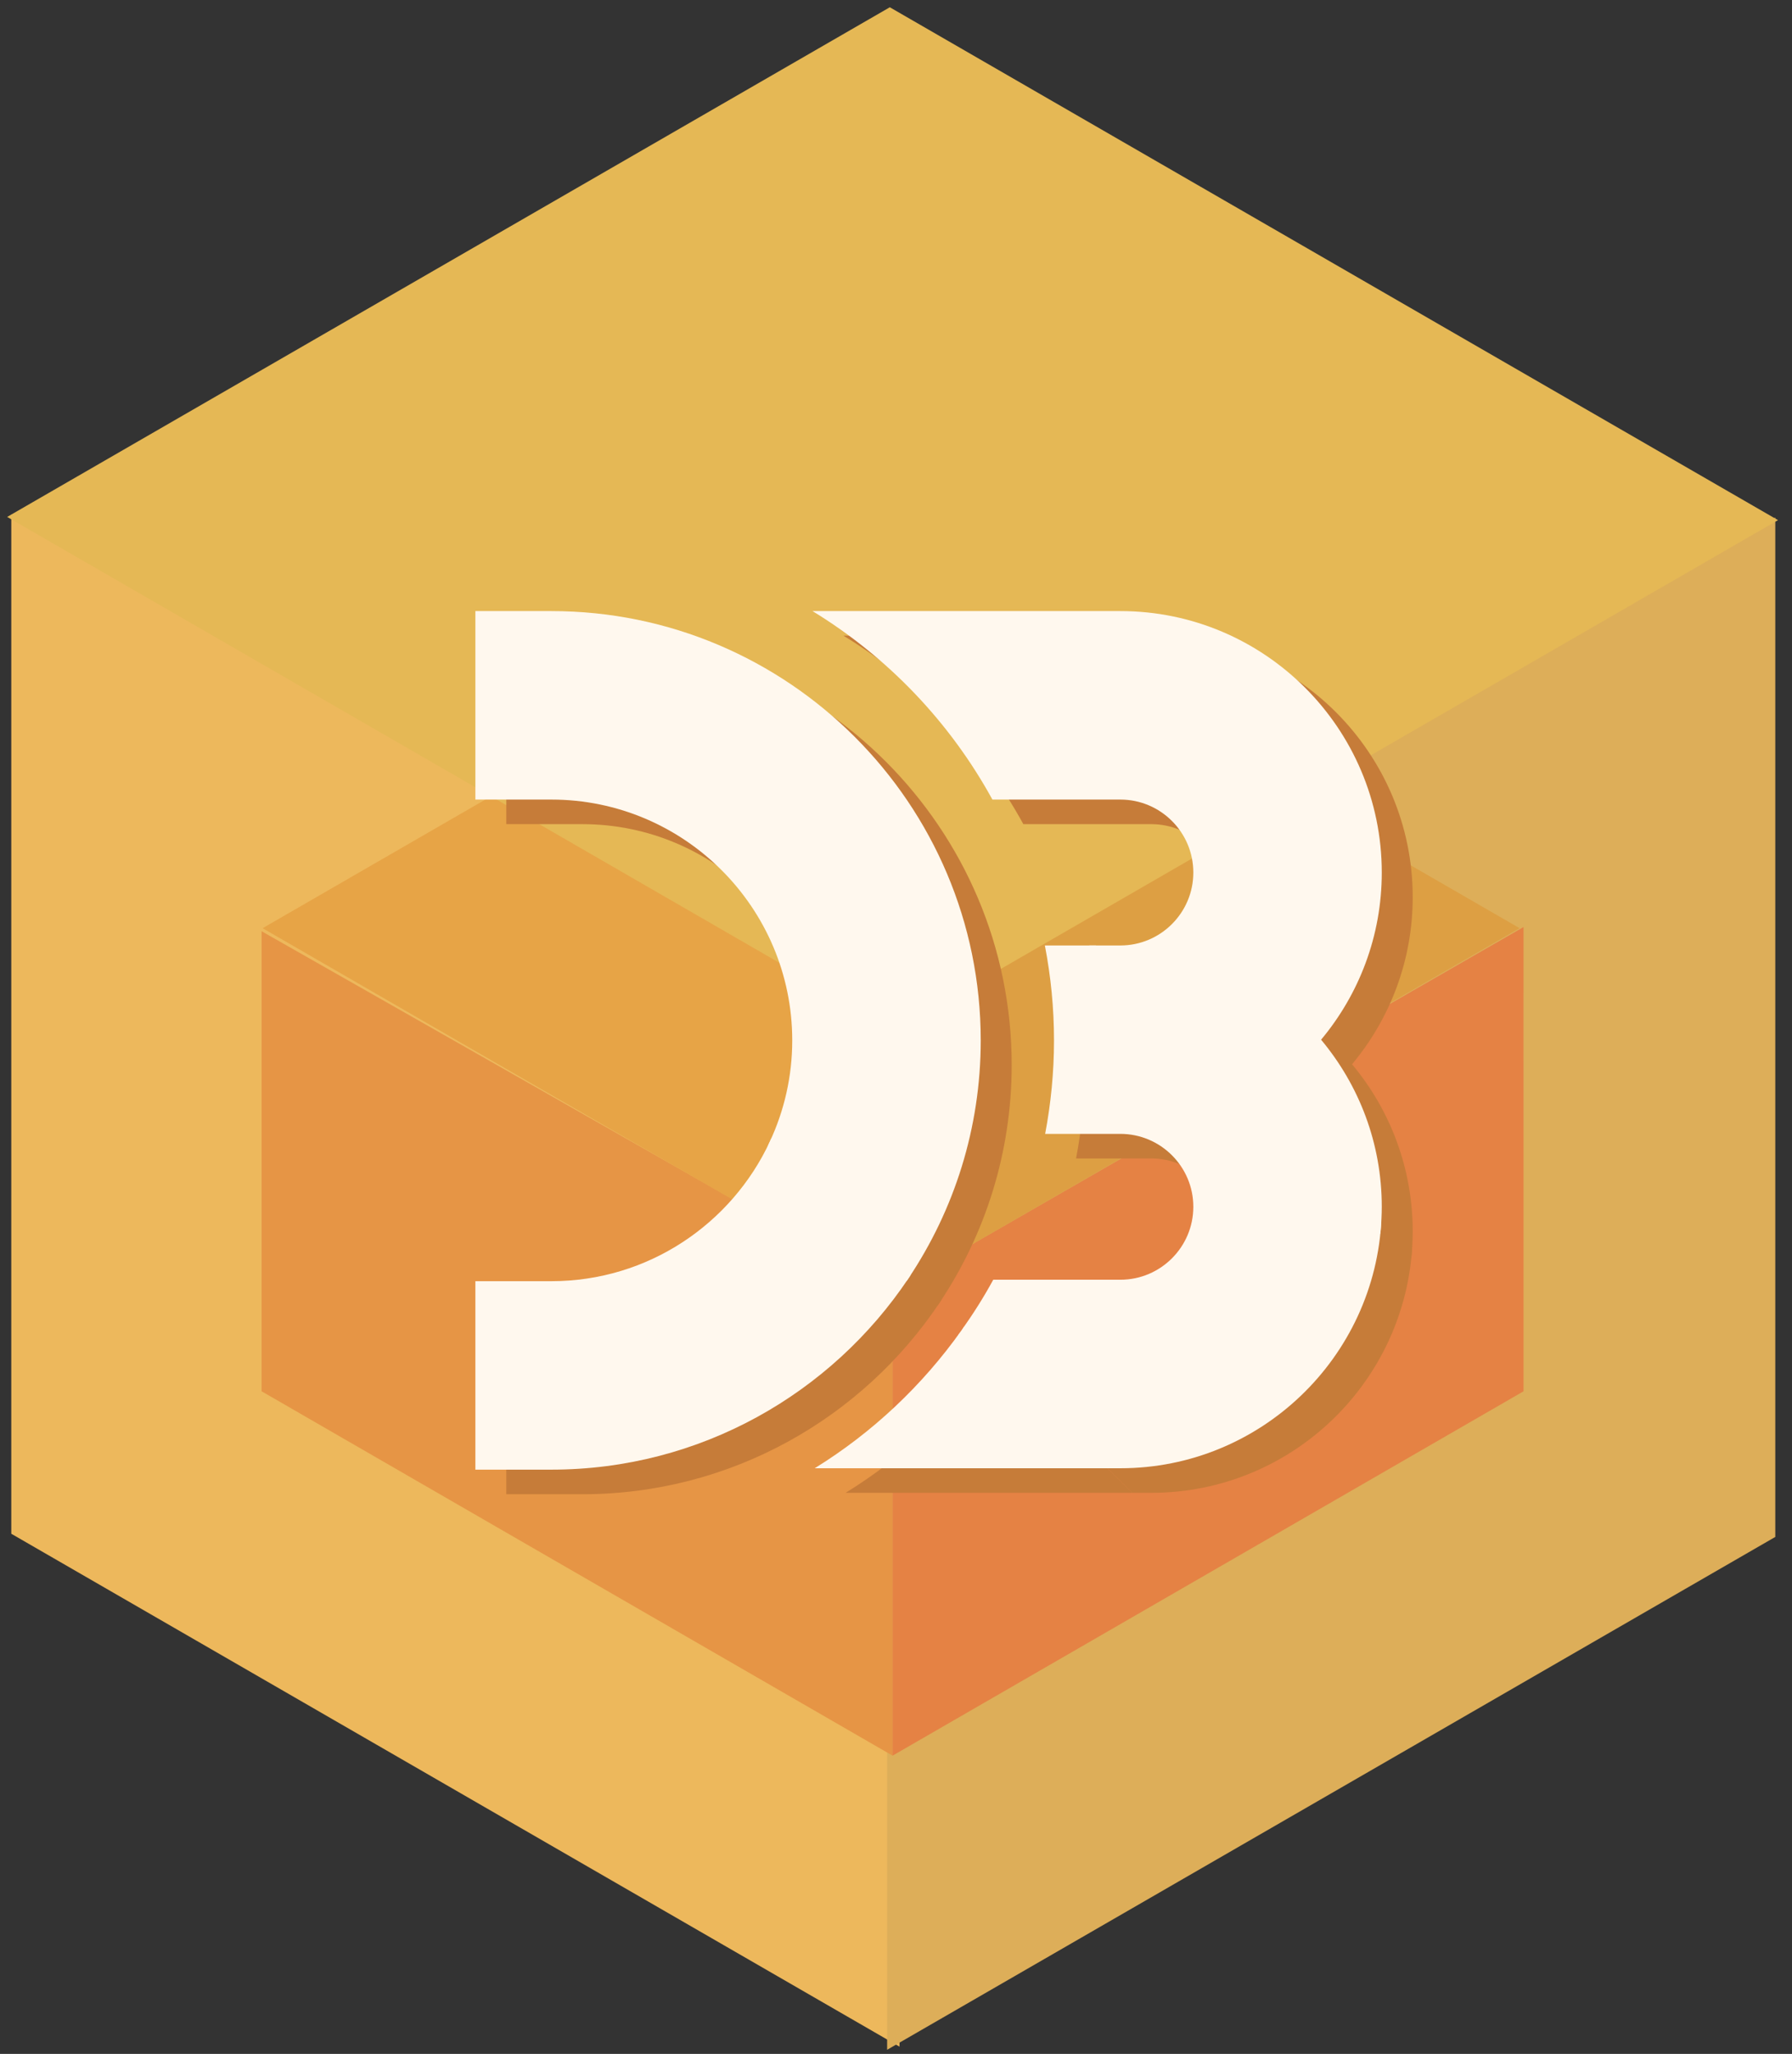 <?xml version="1.0" encoding="utf-8"?>
<!-- Generator: Adobe Illustrator 16.0.0, SVG Export Plug-In . SVG Version: 6.00 Build 0)  -->
<!DOCTYPE svg PUBLIC "-//W3C//DTD SVG 1.1//EN" "http://www.w3.org/Graphics/SVG/1.1/DTD/svg11.dtd">
<svg version="1.1" id="圖層_1" xmlns="http://www.w3.org/2000/svg" xmlns:xlink="http://www.w3.org/1999/xlink" x="0px" y="0px"
	 width="185px" height="212px" viewBox="0 0 185 212" enable-background="new 0 0 185 212" xml:space="preserve">
<rect x="0" y="0" width="185" height="212" fill="#333333" stroke="none"/>
<g>
	<polygon fill="#EDB85C" points="92.859,211.25 1.166,158.312 1.167,53.098 92.859,106.036 	"/>
	<polygon fill="#DDAE59" points="91.584,211.575 183.275,158.639 183.275,53.423 91.584,106.36 	"/>
	<polygon fill="#E69545" points="92.146,181.215 27.008,143.607 27.009,96.122 92.146,133.16 	"/>
	<polygon fill="#E58244" points="92.147,181.215 157.285,143.607 157.283,95.69 92.147,133.16 	"/>
	<polygon fill="#DD9F43" points="91.943,58.317 91.943,133.061 92.146,133.178 156.879,95.807 	"/>
	<polygon fill="#E7A446" points="92.043,58.317 92.043,133.061 91.842,133.178 27.11,95.807 	"/>
	<polygon fill="#E5B855" points="92.435,106.295 0.741,53.357 91.861,0.75 183.555,53.688 	"/>
</g>
<g>
	<path fill="#C67C39" d="M145.697,129.812c0.043-0.408,0.071-0.818,0.096-1.232c0.029-0.49-29.455-28.453-29.455-28.453h-0.707
		C115.629,100.126,145.517,131.639,145.697,129.812L145.697,129.812L145.697,129.812z"/>
	<path fill="#C67C39" d="M82.789,120.104c-0.039,0.088-0.079,0.174-0.119,0.263c-0.041,0.088-0.084,0.176-0.127,0.268
		c-0.94,1.959,13.161,15.74,14.292,14.066c0.056-0.074,0.105-0.152,0.156-0.228c0.058-0.088,0.117-0.17,0.172-0.26
		C98.07,132.837,83.19,119.212,82.789,120.104L82.789,120.104L82.789,120.104z"/>
	<path fill="#C67C39" d="M145.812,128.329c-0.646,14.313-12.485,25.758-26.955,25.758h-1.952l-14.449-14.231
		c1.188-1.676,2.295-3.412,3.276-5.226h13.125c4.154,0,7.533-3.375,7.533-7.528c0-4.15-3.379-7.529-7.533-7.529h-7.766
		c0.592-3.129,0.913-6.354,0.913-9.648c0-3.349-0.327-6.618-0.942-9.797h4.826l29.838,29.389
		C145.763,129.12,145.789,128.729,145.812,128.329L145.812,128.329L145.812,128.329z M60.117,65.611h-7.849v19.456h7.849
		c13.709,0,24.864,11.151,24.864,24.856c0,3.726-0.832,7.267-2.311,10.443l14.323,14.106c4.703-7.033,7.45-15.479,7.45-24.551
		C104.442,85.491,84.557,65.611,60.117,65.611L60.117,65.611L60.117,65.611z"/>
	<path fill="#C67C39" d="M118.856,65.611H87.071c7.767,4.739,14.196,11.46,18.575,19.456h13.211c4.154,0,7.533,3.377,7.533,7.531
		c0,4.152-3.379,7.529-7.533,7.529h-2.967l29.84,29.391c0.068-0.8,0.113-1.599,0.113-2.416c0-6.56-2.354-12.574-6.263-17.25
		c3.908-4.678,6.263-10.695,6.263-17.253C145.843,77.717,133.738,65.611,118.856,65.611L118.856,65.611L118.856,65.611z"/>
	<path fill="#C67C39" d="M116.904,154.087H87.299c5.959-3.678,11.109-8.537,15.154-14.231L116.904,154.087L116.904,154.087z
		 M96.992,134.475l-14.321-14.107c-3.957,8.5-12.576,14.412-22.555,14.412h-7.849v19.453h7.849
		C75.477,154.23,89.035,146.374,96.992,134.475L96.992,134.475L96.992,134.475z"/>
</g>
<g>
	<g>
		<path fill="#FFF8EE" d="M142.504,127.273c0.043-0.408,0.072-0.82,0.096-1.234c0.027-0.49-29.455-28.45-29.455-28.45h-0.705
			C112.439,97.589,142.324,129.098,142.504,127.273L142.504,127.273L142.504,127.273z"/>
		<path fill="#FFF8EE" d="M79.596,117.568c-0.039,0.086-0.079,0.172-0.119,0.258c-0.041,0.092-0.084,0.178-0.127,0.268
			c-0.94,1.961,13.16,15.742,14.292,14.068c0.053-0.074,0.104-0.152,0.155-0.229c0.06-0.086,0.115-0.17,0.173-0.259
			C94.877,130.299,79.999,116.676,79.596,117.568L79.596,117.568L79.596,117.568z"/>
		<path fill="#FFF8EE" d="M99.52,136.947c-0.039,0.088-0.324,0.57-0.584,0.822c-0.043,0.088,13.765,13.78,13.765,13.78h1.241
			C113.943,151.551,100.982,137.527,99.52,136.947L99.52,136.947L99.52,136.947z"/>
		<path fill="#FFF8EE" d="M142.619,125.793c-0.645,14.312-12.488,25.758-26.955,25.758h-1.955l-14.447-14.236
			c1.188-1.674,2.293-3.409,3.277-5.223h13.125c4.152,0,7.531-3.377,7.531-7.531c0-4.147-3.379-7.524-7.531-7.524h-7.766
			c0.59-3.127,0.914-6.351,0.914-9.646c0-3.351-0.33-6.622-0.943-9.801h4.826l29.838,29.387
			C142.57,126.582,142.598,126.191,142.619,125.793L142.619,125.793L142.619,125.793z M56.925,63.075h-7.849v19.456h7.849
			c13.708,0,24.863,11.151,24.863,24.859c0,3.726-0.832,7.262-2.311,10.437l14.321,14.106c4.701-7.033,7.449-15.477,7.449-24.543
			C101.248,82.955,81.364,63.075,56.925,63.075L56.925,63.075L56.925,63.075z"/>
		<path fill="#FFF8EE" d="M115.664,63.075H83.879c7.762,4.739,14.193,11.46,18.574,19.456h13.211c4.152,0,7.531,3.377,7.531,7.531
			c0,4.152-3.379,7.528-7.531,7.528h-2.967l29.84,29.389c0.068-0.797,0.113-1.6,0.113-2.418c0-6.557-2.355-12.565-6.265-17.244
			c3.908-4.678,6.265-10.696,6.265-17.254C142.65,75.181,130.545,63.075,115.664,63.075L115.664,63.075L115.664,63.075z"/>
		<path fill="#FFF8EE" d="M113.709,151.551H84.107c5.958-3.68,11.112-8.539,15.155-14.236L113.709,151.551L113.709,151.551z
			 M93.799,131.934l-14.32-14.106c-3.956,8.5-12.576,14.414-22.554,14.414h-7.849v19.452h7.849
			C72.286,151.693,85.843,143.836,93.799,131.934L93.799,131.934L93.799,131.934z"/>
	</g>
</g>
</svg>
